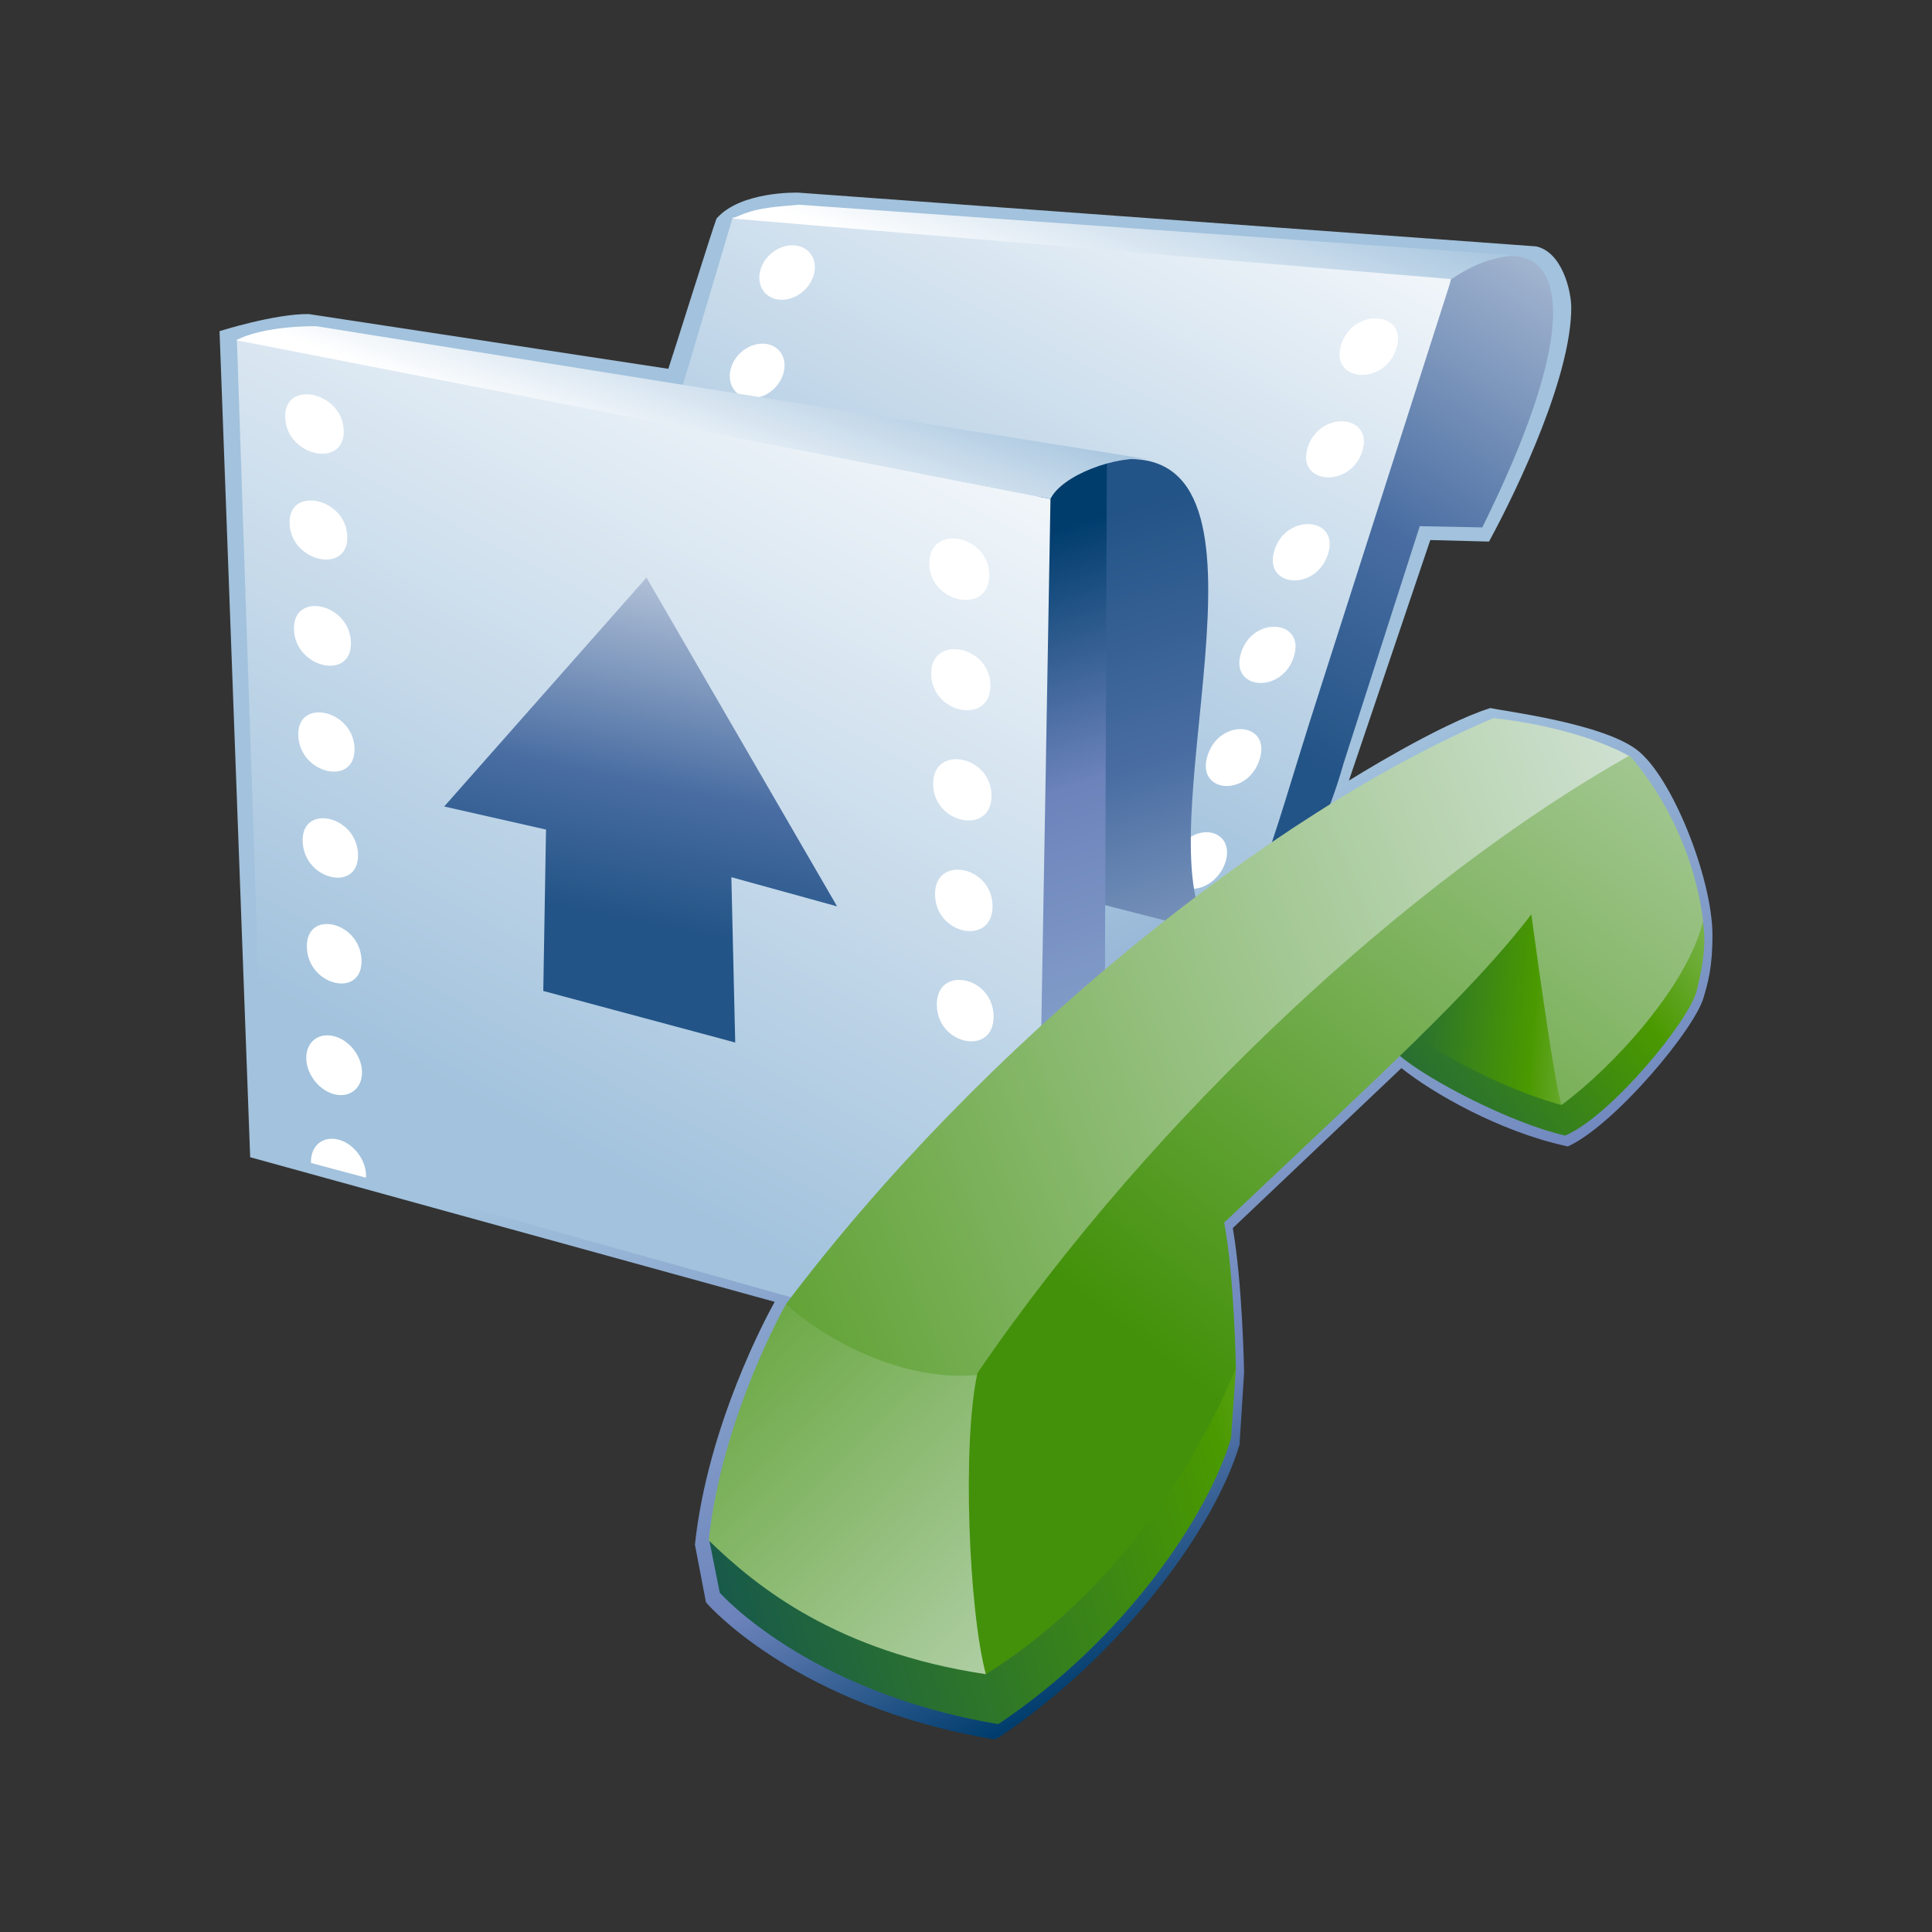<?xml version="1.0" encoding="UTF-8"?>
<!DOCTYPE svg PUBLIC "-//W3C//DTD SVG 1.1 Tiny//EN" "http://www.w3.org/Graphics/SVG/1.1/DTD/svg11-tiny.dtd">
<svg baseProfile="tiny" version="1.1" xmlns="http://www.w3.org/2000/svg" xmlns:xlink="http://www.w3.org/1999/xlink" x="0px" y="0px" width="88px" height="88px" viewBox="0 0 88 88">
<rect x="0" y="0" width="88" height="88" fill="#333333" stroke="none"/>
<linearGradient id="SVGID_1_" gradientUnits="userSpaceOnUse" x1="-170.026" y1="145.301" x2="-153.459" y2="112.669" gradientTransform="matrix(1 0 0 -1 214.52 184.148)">
<stop offset="0" style="stop-color:#A2C2DD"/>
<stop offset="0.1" style="stop-color:#A2C2DD"/>
<stop offset="0.714" style="stop-color:#6C83BB"/>
<stop offset="0.989" style="stop-color:#003D6D"/>
<stop offset="1" style="stop-color:#003D6D"/>
</linearGradient>
<path fill="url(#SVGID_1_)" d="M32.636,9.957c-0.191,0.491-2,6.274-2.195,6.841c-0.621-0.097-16.383-2.494-16.383-2.494  C12.486,14.293,10,15.084,10,15.084l1.395,37.626c0,0,22.819,6.295,23.892,6.587l-0.001,0.002c-0.346,0.614-3.05,5.61-3.633,11.059  l0.502,2.62l0.069,0.082c0.166,0.184,4.173,4.634,12.913,6.142l0.155,0.023l0.238-0.108c5.737-3.87,9.838-9.629,10.929-13.318  l0.208-3.294c-0.004-0.198-0.08-4.072-0.515-6.568c0.269-0.255,7.247-6.878,7.681-7.287c1.428,1.146,4.452,2.873,7.444,3.538  l0.134,0.033l0.125-0.061c2.099-1.047,5.649-5.272,6.066-6.739c0.188-0.657,0.408-1.375,0.397-2.88  c-0.019-2.539-1.827-7.152-3.435-8.383c-1.609-1.234-6.195-1.781-6.676-1.909c-2.358,0.738-6.447,3.307-6.447,3.307l3.707-10.958  l2.674,0.07c1.429-2.625,3.747-7.613,3.747-10.658c0-0.76-0.419-2.537-1.604-2.788L36.354,8.774  C36.354,8.774,33.734,8.691,32.636,9.957z"/>
<linearGradient id="SVGID_2_" gradientUnits="userSpaceOnUse" x1="-155.935" y1="183.701" x2="-173.397" y2="150.522" gradientTransform="matrix(1 0 0 -1 214.52 184.148)">
<stop offset="0" style="stop-color:#FFFFFF"/>
<stop offset="0.05" style="stop-color:#FFFFFF"/>
<stop offset="1" style="stop-color:#A2C2DD"/>
</linearGradient>
<path fill="url(#SVGID_2_)" d="M66.091,12.649L33.378,9.888L26.835,31.87l28.24,10.572C61.13,41.459,66.091,12.649,66.091,12.649z"/>
<linearGradient id="SVGID_3_" gradientUnits="userSpaceOnUse" x1="-135.617" y1="183.775" x2="-156.865" y2="150.153" gradientTransform="matrix(1 0 0 -1 214.52 184.148)">
<stop offset="0" style="stop-color:#FFFFFF"/>
<stop offset="0.714" style="stop-color:#496DA2"/>
<stop offset="0.989" style="stop-color:#235487"/>
<stop offset="1" style="stop-color:#235487"/>
</linearGradient>
<path fill="url(#SVGID_3_)" d="M66.103,12.723l-6.076,18.989c-2.35,7.296-2.918,10.696-5.127,10.725  c2.132,0.37,4.858-2.523,6.29-7.642l3.478-10.828l2.847,0.055C73.514,11.927,70.019,10.062,66.103,12.723z"/>
<linearGradient id="SVGID_4_" gradientUnits="userSpaceOnUse" x1="-165.014" y1="168.843" x2="-161.276" y2="178.989" gradientTransform="matrix(1 0 0 -1 214.52 184.148)">
<stop offset="0" style="stop-color:#FFFFFF"/>
<stop offset="0.05" style="stop-color:#FFFFFF"/>
<stop offset="1" style="stop-color:#A2C2DD"/>
</linearGradient>
<path fill="url(#SVGID_4_)" d="M66.091,12.713c0.878-0.574,1.581-0.918,2.87-1.087l-32.57-2.302  c-1.395,0.116-2.075,0.17-3.013,0.631L66.091,12.713z"/>
<path fill="#FFFFFF" d="M36.223,11.18c-0.669-0.076-1.381,0.417-1.582,1.1c-0.204,0.678,0.17,1.296,0.836,1.367  c0.665,0.073,1.375-0.418,1.582-1.103C37.267,11.862,36.894,11.251,36.223,11.18z"/>
<path fill="#FFFFFF" d="M34.861,15.66c-0.66-0.075-1.365,0.417-1.566,1.1c-0.202,0.677,0.163,1.298,0.817,1.373  c0.661,0.07,1.359-0.422,1.564-1.104C35.889,16.347,35.523,15.732,34.861,15.66z"/>
<path fill="#FFFFFF" d="M61.09,15.691c-0.548,1.701,1.951,1.909,2.504,0.208C64.17,14.183,61.645,13.974,61.09,15.691z"/>
<path fill="#FFFFFF" d="M59.568,20.367c-0.547,1.691,1.916,1.898,2.475,0.208C62.604,18.871,60.125,18.664,59.568,20.367z"/>
<path fill="#FFFFFF" d="M58.055,25.046c-0.551,1.709,1.871,1.916,2.428,0.208C61.049,23.558,58.604,23.346,58.055,25.046z"/>
<path fill="#FFFFFF" d="M56.533,29.723c-0.556,1.697,1.835,1.912,2.392,0.213C59.493,28.233,57.077,28.018,56.533,29.723z"/>
<path fill="#FFFFFF" d="M55.007,34.4c-0.558,1.718,1.796,1.935,2.359,0.214C57.939,32.895,55.567,32.675,55.007,34.4z"/>
<path fill="#FFFFFF" d="M54.116,38.2l0.104,2.275c0.645,0.067,1.348-0.462,1.587-1.175C56.217,38.064,55.028,37.526,54.116,38.2z"/>
<linearGradient id="SVGID_5_" gradientUnits="userSpaceOnUse" x1="-153.188" y1="121.272" x2="-165.561" y2="160.728" gradientTransform="matrix(1 0 0 -1 214.52 184.148)">
<stop offset="0" style="stop-color:#FFFFFF"/>
<stop offset="0.714" style="stop-color:#496DA2"/>
<stop offset="0.989" style="stop-color:#235487"/>
<stop offset="1" style="stop-color:#235487"/>
</linearGradient>
<path fill="url(#SVGID_5_)" d="M51.359,20.91c7.503-0.175,0.672,17.134,3.716,21.531l-6.333-1.621  C48.742,40.821,46.048,19.943,51.359,20.91z"/>
<linearGradient id="SVGID_6_" gradientUnits="userSpaceOnUse" x1="-158.536" y1="119.589" x2="-170.91" y2="159.047" gradientTransform="matrix(1 0 0 -1 214.52 184.148)">
<stop offset="0" style="stop-color:#A2C2DD"/>
<stop offset="0.1" style="stop-color:#A2C2DD"/>
<stop offset="0.714" style="stop-color:#6C83BB"/>
<stop offset="0.989" style="stop-color:#003D6D"/>
<stop offset="1" style="stop-color:#003D6D"/>
</linearGradient>
<polygon fill="url(#SVGID_6_)" points="47.167,62.197 47.317,21.85 50.417,21.055 50.273,59.334 "/>
<linearGradient id="SVGID_7_" gradientUnits="userSpaceOnUse" x1="-170.676" y1="173.568" x2="-191.917" y2="133.212" gradientTransform="matrix(1 0 0 -1 214.52 184.148)">
<stop offset="0" style="stop-color:#FFFFFF"/>
<stop offset="0.05" style="stop-color:#FFFFFF"/>
<stop offset="1" style="stop-color:#A2C2DD"/>
</linearGradient>
<polygon fill="url(#SVGID_7_)" points="47.161,62.199 12.032,52.382 10.79,15.46 47.848,22.726 "/>
<linearGradient id="SVGID_8_" gradientUnits="userSpaceOnUse" x1="-184.403" y1="162.034" x2="-181.17" y2="170.808" gradientTransform="matrix(1 0 0 -1 214.52 184.148)">
<stop offset="0" style="stop-color:#FFFFFF"/>
<stop offset="0.05" style="stop-color:#FFFFFF"/>
<stop offset="1" style="stop-color:#A2C2DD"/>
</linearGradient>
<path fill="url(#SVGID_8_)" d="M47.848,22.726c0.511-1.077,3.027-2.024,4.502-1.799l-37.932-6.068  c-1.404-0.01-2.861,0.211-3.657,0.638L47.848,22.726z"/>
<path fill="#FFFFFF" d="M12.991,19.035c0.073,1.76,2.727,2.319,2.665,0.559C15.589,17.832,12.914,17.272,12.991,19.035z"/>
<path fill="#FFFFFF" d="M13.191,23.863c0.077,1.75,2.695,2.309,2.628,0.554C15.754,22.668,13.111,22.111,13.191,23.863z"/>
<path fill="#FFFFFF" d="M13.39,28.692c0.081,1.76,2.656,2.317,2.595,0.557C15.922,27.468,13.317,26.912,13.39,28.692z"/>
<path fill="#FFFFFF" d="M13.587,33.517c0.075,1.755,2.623,2.315,2.561,0.558C16.084,32.319,13.512,31.766,13.587,33.517z"/>
<path fill="#FFFFFF" d="M13.787,38.345c0.07,1.764,2.583,2.317,2.521,0.555C16.245,37.138,13.707,36.585,13.787,38.345z"/>
<path fill="#FFFFFF" d="M13.978,43.169c0.072,1.755,2.542,2.313,2.489,0.558C16.401,41.954,13.908,41.399,13.978,43.169z"/>
<path fill="#FFFFFF" d="M42.327,25.685c0.038,1.822,2.757,2.321,2.732,0.496C45.042,24.342,42.296,23.843,42.327,25.685z"/>
<path fill="#FFFFFF" d="M42.416,30.708c0.031,1.826,2.718,2.324,2.698,0.498C45.088,29.385,42.377,28.887,42.416,30.708z"/>
<path fill="#FFFFFF" d="M42.504,35.735c0.033,1.818,2.684,2.313,2.659,0.494C45.138,34.393,42.471,33.898,42.504,35.735z"/>
<path fill="#FFFFFF" d="M42.591,40.758c0.027,1.837,2.643,2.336,2.618,0.497C45.191,39.429,42.55,38.933,42.591,40.758z"/>
<path fill="#FFFFFF" d="M42.671,45.789c0.034,1.826,2.612,2.325,2.586,0.493C45.236,44.447,42.638,43.949,42.671,45.789z"/>
<path fill="#FFFFFF" d="M15.164,47.186c-0.706-0.155-1.249,0.324-1.212,1.061c0.031,0.738,0.628,1.46,1.326,1.608  c0.701,0.147,1.239-0.326,1.211-1.063C16.456,48.053,15.867,47.33,15.164,47.186z"/>
<path fill="#FFFFFF" d="M15.365,51.896c-0.692-0.152-1.228,0.323-1.199,1.06c0,0.008,0.005,0.01,0.005,0.017l2.496,0.669  c0-0.042,0.009-0.089,0.007-0.137C16.642,52.767,16.057,52.044,15.365,51.896z"/>
<linearGradient id="SVGID_9_" gradientUnits="userSpaceOnUse" x1="-181.396" y1="164.273" x2="-185.986" y2="142.003" gradientTransform="matrix(1 0 0 -1 214.52 184.148)">
<stop offset="0" style="stop-color:#FFFFFF"/>
<stop offset="0.714" style="stop-color:#496DA2"/>
<stop offset="0.989" style="stop-color:#235487"/>
<stop offset="1" style="stop-color:#235487"/>
</linearGradient>
<polygon fill="url(#SVGID_9_)" points="33.313,39.955 33.488,47.485 24.746,45.137 24.87,37.786 20.232,36.735 29.446,26.307   38.128,41.284 "/>
<linearGradient id="SVGID_10_" gradientUnits="userSpaceOnUse" x1="-127.879" y1="148.625" x2="-156.504" y2="127.112" gradientTransform="matrix(1 0 0 -1 214.52 184.148)">
<stop offset="0" style="stop-color:#E6EEF4"/>
<stop offset="0.444" style="stop-color:#4A9900"/>
<stop offset="0.938" style="stop-color:#0E4E58"/>
<stop offset="1" style="stop-color:#0E4E58"/>
</linearGradient>
<path fill="url(#SVGID_10_)" d="M77.562,41.956L64.58,47.282l-0.837,0.793c1.256,1.091,5.104,3.1,7.551,3.648  c2.085-0.894,5.648-5.229,5.987-6.592C77.666,43.599,77.687,42.73,77.562,41.956z"/>
<linearGradient id="SVGID_11_" gradientUnits="userSpaceOnUse" x1="-135.701" y1="137.727" x2="-155.806" y2="139.379" gradientTransform="matrix(1 0 0 -1 214.52 184.148)">
<stop offset="0" style="stop-color:#E6EEF4"/>
<stop offset="0.444" style="stop-color:#4A9900"/>
<stop offset="0.938" style="stop-color:#0E4E58"/>
<stop offset="1" style="stop-color:#0E4E58"/>
</linearGradient>
<path fill="url(#SVGID_11_)" d="M69.952,41.145l-5.713,5.891c2.282,1.594,5.02,2.792,6.899,3.301L69.952,41.145z"/>
<linearGradient id="SVGID_12_" gradientUnits="userSpaceOnUse" x1="-133.951" y1="121.936" x2="-188.714" y2="106.763" gradientTransform="matrix(1 0 0 -1 214.52 184.148)">
<stop offset="0" style="stop-color:#E6EEF4"/>
<stop offset="0.444" style="stop-color:#4A9900"/>
<stop offset="0.938" style="stop-color:#0E4E58"/>
<stop offset="1" style="stop-color:#0E4E58"/>
</linearGradient>
<path fill="url(#SVGID_12_)" d="M56.295,62.343l-23.986,7.819l0.476,2.383c0,0,3.972,4.522,12.685,5.987  c5.827-3.898,9.585-9.576,10.602-13.026L56.295,62.343z"/>
<linearGradient id="SVGID_13_" gradientUnits="userSpaceOnUse" x1="-158.819" y1="100.131" x2="-189.402" y2="131.603" gradientTransform="matrix(1 0 0 -1 214.52 184.148)">
<stop offset="0" style="stop-color:#DCE8E4"/>
<stop offset="1" style="stop-color:#43910A"/>
</linearGradient>
<path fill="url(#SVGID_13_)" d="M32.281,70.162c0.602-5.639,3.523-10.769,3.523-10.769l8.851,3.012l0.251,13.853  C38.119,75.237,34.475,72.297,32.281,70.162z"/>
<linearGradient id="SVGID_14_" gradientUnits="userSpaceOnUse" x1="-133.101" y1="146.553" x2="-192.134" y2="122.904" gradientTransform="matrix(1 0 0 -1 214.52 184.148)">
<stop offset="0" style="stop-color:#DCE8E4"/>
<stop offset="1" style="stop-color:#43910A"/>
</linearGradient>
<path fill="url(#SVGID_14_)" d="M35.803,59.394c1.334,1.266,4.948,3.57,8.708,3.238l29.762-28.163  c-2.595-1.44-6.252-1.757-6.252-1.757C57.893,36.984,44.731,47.555,35.803,59.394z"/>
<linearGradient id="SVGID_15_" gradientUnits="userSpaceOnUse" x1="-126.318" y1="166.352" x2="-160.931" y2="121.781" gradientTransform="matrix(1 0 0 -1 214.52 184.148)">
<stop offset="0" style="stop-color:#DCE8E4"/>
<stop offset="1" style="stop-color:#43910A"/>
</linearGradient>
<path fill="url(#SVGID_15_)" d="M44.904,76.258c-0.771-2.862-1.09-10.492-0.382-13.718c8.153-11.922,19.884-22.582,29.698-28.125  c0,0,2.77,2.889,3.354,7.526c-0.687,2.931-4.085,6.649-6.442,8.385c-0.313-0.706-1.382-8.679-1.382-8.679  c-2.707,3.545-6.983,7.402-13.99,14.038c0.464,2.462,0.533,6.632,0.533,6.632C54.047,67.732,50.056,73.044,44.904,76.258z"/>
<rect fill="none" width="88" height="88"/>
</svg>
